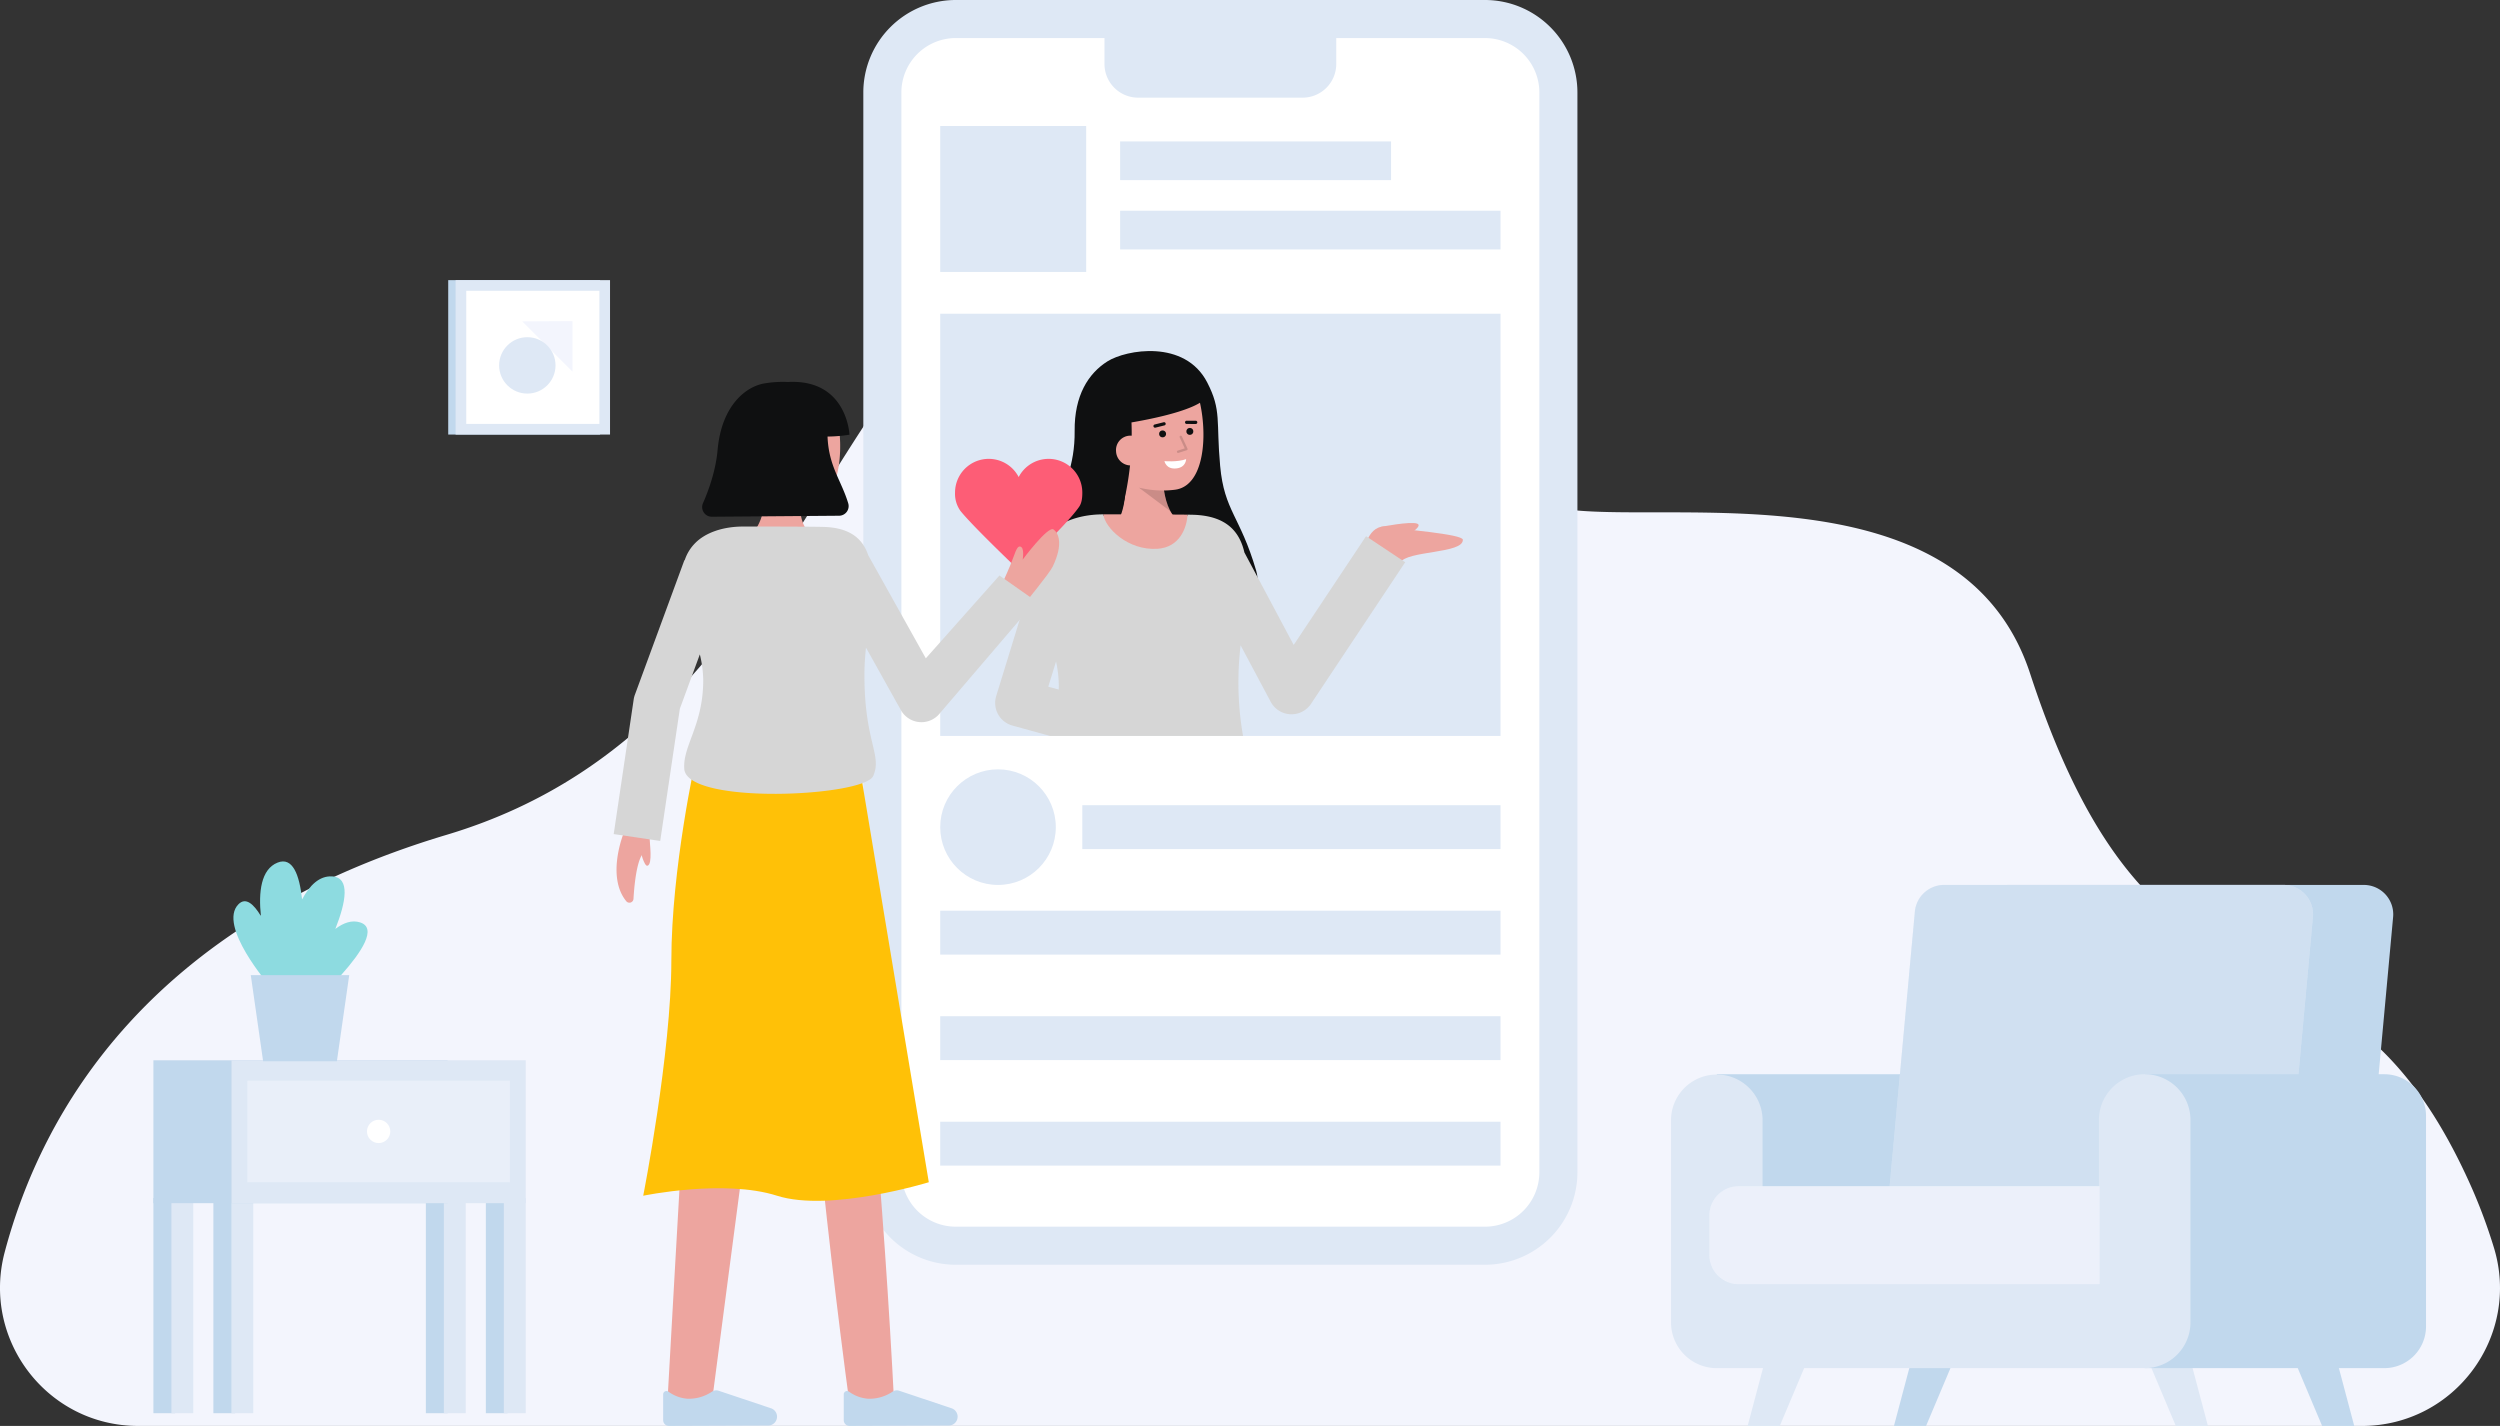 <svg  id="Layer_1" data-name="Layer 1" xmlns="http://www.w3.org/2000/svg" viewBox="0 0 1159.157 661.152">
    <rect x="0" y="0" width="1159.157" height="661.152" fill="#333333" stroke="none"/>
    <g>
        <rect x="207.823" y="129.887" width="70.404" height="71.601" transform="translate(486.049 331.375) rotate(-180)"
              fill="#c1d8ed"></rect>
        <g>
            <rect x="211.248" y="129.887" width="71.601" height="71.601"
                  transform="translate(494.097 331.375) rotate(-180)" fill="#dee8f5"></rect>
            <rect x="216.184" y="134.823" width="61.728" height="61.728"
                  transform="translate(494.097 331.375) rotate(-180)" fill="#fff"></rect>
            <g>
                <polygon points="265.427 148.884 265.427 172.301 242.138 149.012 265.427 148.884"
                         fill="#f3f5fd"></polygon>
                <circle cx="244.501" cy="169.417" r="13.074" fill="#dee8f5"></circle>
            </g>
        </g>
    </g>
    <path d="M64.064,661.152c-42.118,0-72.686-39.925-61.873-80.631,17.265-64.995,66.723-152.137,204.967-193.469,183.608-54.9,173.315-276.162,319.966-276.162s147.424,112.369,191.148,123.8,190.293-22.509,223.034,77.662c60.521,185.167,141.757,95.9,204.8,238.5a250.954,250.954,0,0,1,10.166,27.427c12.7,41.177-18.135,82.881-61.227,82.881Z"
          fill="#f3f5fd"></path>
    <g>
        <g>
            <rect x="409.114" y="8.823" width="313.451" height="568.772" rx="34.026" fill="#fff"></rect>
            <path d="M688.539,586.419h-245.4a42.9,42.9,0,0,1-42.85-42.85V42.849A42.9,42.9,0,0,1,443.141,0h245.4a42.9,42.9,0,0,1,42.849,42.849v500.72A42.9,42.9,0,0,1,688.539,586.419ZM443.141,17.646a25.232,25.232,0,0,0-25.2,25.2v500.72a25.231,25.231,0,0,0,25.2,25.2h245.4a25.231,25.231,0,0,0,25.2-25.2V42.849a25.232,25.232,0,0,0-25.2-25.2Z"
                  fill="#dee8f5"></path>
        </g>
        <path d="M512.108,8.823H619.571a0,0,0,0,1,0,0V29.673a15.607,15.607,0,0,1-15.607,15.607h-76.25a15.607,15.607,0,0,1-15.607-15.607V8.823A0,0,0,0,1,512.108,8.823Z"
              fill="#dee8f5"></path>
    </g>
    <g>
        <rect x="435.945" y="58.422" width="67.674" height="67.674" fill="#dee8f5"></rect>
        <rect x="519.364" y="97.713" width="176.371" height="17.945" fill="#dee8f5"></rect>
        <rect x="519.364" y="65.572" width="125.613" height="17.945" fill="#dee8f5"></rect>
    </g>
    <rect x="435.945" y="145.467" width="259.789" height="195.764" fill="#dee8f5"></rect>
    <g>
        <path d="M498.275,199.832c-.169-16.45,6.332-26.644,15.147-32.241,8.7-5.523,35.973-10.33,46.314,9.719,6.749,13.082,4.085,17.759,6,38.712s9.256,23.152,16.7,48.549c5.841,19.922-26.88,30.5-55.219,29.584s-46.3-7.188-47.945-25.211C476.911,243.079,498.608,232.069,498.275,199.832Z"
              fill="#0f1011"></path>
        <path d="M515.159,245.313s8.513-4.614,6.389-27.891l17.645-3.439s-1.794,20.9,7.208,27.452Z"
              fill="#EDA59F"></path>
        <g opacity="0.15">
            <path d="M542.739,237.1,527.953,226l11.531-.226A31.805,31.805,0,0,0,542.739,237.1Z"></path>
        </g>
        <path d="M511.437,208.481c1.289,7.057,5.207,13.714,11.462,15.94a44.814,44.814,0,0,0,21.442,2.7c19.334-1.764,15.1-45.724,5.838-54.186s-36.174-2.8-39.323,11.521C509.228,191.861,510.211,201.765,511.437,208.481Z"
              fill="#EDA59F"></path>
        <g>
            <circle cx="539.05" cy="201.18" r="1.603" fill="#0f1011"></circle>
            <circle cx="551.687" cy="200.028" r="1.603" fill="#0f1011"></circle>
            <path d="M554.427,196.586h0l-4.247-.014a.754.754,0,0,1,0-1.507h0l4.247.014a.754.754,0,0,1,0,1.507Z"
                  fill="#0f1011"></path>
            <path d="M535.557,198.308a.753.753,0,0,1-.182-1.484l4.177-1.046a.753.753,0,0,1,.366,1.461l-4.177,1.046A.73.73,0,0,1,535.557,198.308Z"
                  fill="#0f1011"></path>
            <path d="M539.908,213.8s5.923.57,10.057-.917c0,0,0,3.9-4.676,4.324S539.908,213.8,539.908,213.8Z"
                  fill="#fff"></path>
        </g>
        <path d="M524.288,190.051a138.7,138.7,0,0,1-4.889,49.18s-13.723-23.124-16-42.469c-2.138-18.134,11.14-28.975,20.159-31.079,34.275-8,36.655,17.006,36.655,17.006-2.216,8.528-39.633,13.819-39.633,13.819"
              fill="#0f1011"></path>
        <path d="M531.02,208.164a6.8,6.8,0,1,1-13.536,1.234,6.684,6.684,0,0,1,6.15-7.385C528.476,201.811,530.679,204.426,531.02,208.164Z"
              fill="#EDA59F"></path>
        <g opacity="0.15">
            <path d="M546.243,210.006a.553.553,0,0,1-.167-1.08l3.251-1.031L547,202.838a.553.553,0,1,1,1-.463L550.593,208a.553.553,0,0,1-.335.759l-3.848,1.22A.539.539,0,0,1,546.243,210.006Z"></path>
        </g>
    </g>
    <g>
        <path d="M632.386,255.72s1.782-13.267,11.2-11.421c5.939,1.165,34.571,3.3,34.68,5.951.268,6.547-25.965,4.946-29.056,10.637Z"
              fill="#EDA59F"></path>
        <path d="M640.167,244.316s13.744-2.7,16.9-1.534c2.793,1.033-3.772,4.986-3.772,4.986Z" fill="#EDA59F"></path>
    </g>
    <path d="M633.387,248.613l-33.55,50.43-22.85-42.88c-2.29-9.97-8.61-16.83-23.12-17.46-.7-.03-1.82-.05-3.27-.08-.29,6.13-38.25,6.11-39.05-.14-10.73.01-19.52,3.3-24.61,8.39-4.81,4.81-6.68,10.54-6.87,16.8l-18.16,59.03a10.89,10.89,0,0,0,7.53,13.72l17.47,4.81h89.44a144.167,144.167,0,0,1-2.1-27.93c.05-4.53.44-9.29.96-14.12l13.98,26.23a10.9,10.9,0,0,0,9.09,5.76c.17.01.35.01.53.01a10.881,10.881,0,0,0,9.07-4.86l43.66-65.64Zm-142.49,71.1-4.85-1.33,3.6-11.68a55.136,55.136,0,0,1,1.28,11.04C490.927,318.413,490.917,319.073,490.9,319.713Z"
          fill="#D6D6D6"></path>
    <path d="M550.594,238.627c-.29,6.13-3.622,15.146-13.909,15.826-13.708.9-24.341-9.719-25.143-15.971h.034C525.072,238.482,542.725,238.5,550.594,238.627Z"
          fill="#EDA59F"></path>
    <g>
        <circle cx="462.743" cy="383.515" r="26.798" fill="#dee8f5"></circle>
        <rect x="501.832" y="373.341" width="193.902" height="20.348" fill="#dee8f5"></rect>
        <rect x="435.945" y="422.261" width="259.789" height="20.348" fill="#dee8f5"></rect>
        <rect x="435.945" y="471.181" width="259.789" height="20.348" fill="#dee8f5"></rect>
        <rect x="435.945" y="520.102" width="259.789" height="20.348" fill="#dee8f5"></rect>
    </g>
    <g>
        <g>
            <path d="M365.641,369.225c6.965,95.063,15.907,190.144,28.644,284.617l20.372-1.887c-4.833-95.2-13.508-190.312-24.123-285.036Z"
                  fill="#EDA59F"></path>
            <path d="M323.264,390.817c-2.777,73.518-9.778,185.006-13.818,259.412l20.365,1.939C339.455,577.209,354.621,467.1,362.887,393Z"
                  fill="#EDA59F"></path>
            <path d="M356.193,660.965a4.108,4.108,0,0,0,4.076-4.427h0a4.106,4.106,0,0,0-2.658-3.529l-24.443-8.187a3.464,3.464,0,0,0-2.872.319,19.1,19.1,0,0,1-11.468,3.4,17.029,17.029,0,0,1-8.821-3.222,1.546,1.546,0,0,0-2.527,1.2v11.952a2.678,2.678,0,0,0,2.689,2.678Z"
                  fill="#c1d8ed"></path>
            <path d="M439.926,660.965A4.109,4.109,0,0,0,444,656.538h0a4.107,4.107,0,0,0-2.659-3.529L416.9,644.822a3.467,3.467,0,0,0-2.873.319,19.1,19.1,0,0,1-11.468,3.4,17.026,17.026,0,0,1-8.82-3.222,1.546,1.546,0,0,0-2.527,1.2v11.952a2.678,2.678,0,0,0,2.689,2.678Z"
                  fill="#c1d8ed"></path>
            <path d="M322.641,351.719s-11.36,50.871-11.36,93.653-13.044,109.044-13.044,109.044,37.481-7.826,62.045,0,70.37-6.261,70.37-6.261L398.718,356.414Z"
                  fill="#FFC107"></path>
        </g>
        <g>
            <path d="M301.163,387.752c0,2.98,1.574,12.943-.957,13.654-1.517.427-3.31-7-3.31-7" fill="#EDA59F"></path>
            <path d="M289.216,386.187s-8.264,20.114,1.162,31.669a1.888,1.888,0,0,0,3.346-1.081c.458-7.791,2.029-23.794,7.166-21.925V382.287"
                  fill="#EDA59F"></path>
        </g>
        <path d="M500.367,234.964c1.245-1.823,1.465-4.224,1.465-6.576a15.629,15.629,0,0,0-29.507-7.192,15.629,15.629,0,0,0-29.507,7.192,13.573,13.573,0,0,0,2.586,8.6c6.035,7.447,26.921,27.3,26.921,27.3S494.647,243.341,500.367,234.964Z"
              fill="#fd5d76"></path>
        <path d="M474.808,280.2s11.8-14.371,13.264-17.429c5.175-10.768,2.59-15.7.435-17.276-2.544-1.864-14.336,13.982-14.336,13.982s1.023-5.7-1.185-6.075c-.907-.153-1.626.737-3.046,4.772-1.618,4.6-4.852,11.515-4.852,11.515Z"
              fill="#EDA59F"></path>
        <g>
            <g>
                <path d="M347.158,248.478s8.041-3.454,8.041-24.581l16.165-1.647s-3.332,18.668,4.234,25.3Z"
                      fill="#EDA59F"></path>
                <path d="M346.832,215.018c.58,6.458,3.56,12.772,9.008,15.289a40.5,40.5,0,0,0,19.079,4.189c17.549,0,17.35-39.918,9.706-48.3s-32.332-5.494-36.343,7.141C346.208,199.876,346.28,208.872,346.832,215.018Z"
                      fill="#EDA59F"></path>
            </g>
            <path d="M383.7,202.414a66.84,66.84,0,0,0,10.167-.857s-1.029-25.922-28.559-24.444a51.3,51.3,0,0,0-10.687.63c-8.275,1.269-20.006,9.729-21.9,30.9-.868,9.713-4.216,18.869-6.771,24.666a4.471,4.471,0,0,0,4.084,6.285l58.979-.467a4.466,4.466,0,0,0,4.28-5.759C390.089,222.743,384.221,216.231,383.7,202.414Z"
                  fill="#0f1011"></path>
        </g>
        <path d="M463.407,266.834l-34.138,38.408-26.7-47.794c-2.527-7.552-8.283-12.61-20.023-13.113-4.015-.172-23.606-.2-37.949-.2-9.637,0-17.548,2.957-22.116,7.525a20.151,20.151,0,0,0-5.021,8.129l-.138-.05L294.368,322.15a10.89,10.89,0,0,0-.552,2.162l-9.264,62.414,21.568,3.2,9.1-61.305,9.27-25.207a53.311,53.311,0,0,1,1.573,11.837c0,21-9.5,30.418-8.8,41.2,1.1,16.945,83.428,12.941,87.623,3.316,4.319-9.926-4.447-16.042-4.063-48.51.041-3.533.315-7.23.69-10.993l16.2,29a10.9,10.9,0,0,0,8.337,5.52,10.667,10.667,0,0,0,1.182.065,10.9,10.9,0,0,0,8.148-3.66l44.884-52.5Z"
              fill="#D6D6D6"></path>
    </g>
    <g>
        <polygon points="820.866 621.446 810.319 661.152 825.209 661.152 841.959 621.446 820.866 621.446"
                 fill="#dee8f5"></polygon>
        <polygon points="1013.193 621.446 1023.74 661.152 1008.85 661.152 992.1 621.446 1013.193 621.446"
                 fill="#dee8f5"></polygon>
        <g>
            <polygon points="888.701 621.446 878.154 661.152 893.044 661.152 909.795 621.446 888.701 621.446"
                     fill="#c1d8ed"></polygon>
            <polygon points="1081.029 621.446 1091.575 661.152 1076.686 661.152 1059.935 621.446 1081.029 621.446"
                     fill="#c1d8ed"></polygon>
        </g>
        <path d="M1096.82,564.248H904.954L917.966,422.7a13.637,13.637,0,0,1,13.58-12.389h164.476A13.638,13.638,0,0,1,1109.6,425.2Z"
              fill="#c1d8ed"></path>
        <rect x="796.017" y="498.08" width="130.441" height="130.441" fill="#c1d8ed"></rect>
        <path d="M1059.635,564.248H874.844L887.856,422.7a13.638,13.638,0,0,1,13.581-12.389h157.4a13.638,13.638,0,0,1,13.581,14.886Z"
              fill="#dee8f5"></path>
        <g opacity="0.48">
            <path d="M1059.635,564.248H874.844L887.856,422.7a13.638,13.638,0,0,1,13.581-12.389h157.4a13.638,13.638,0,0,1,13.581,14.886Z"
                  fill="#c1d8ed"></path>
        </g>
        <path d="M994.415,498.08h111.094a19.347,19.347,0,0,1,19.347,19.347v97.584a19.347,19.347,0,0,1-19.347,19.347H994.415a0,0,0,0,1,0,0V498.08A0,0,0,0,1,994.415,498.08Z"
              fill="#c1d8ed"></path>
        <path d="M994.415,634.359h-198.4a21.227,21.227,0,0,1-21.227-21.226V519.306a21.227,21.227,0,0,1,42.453,0v72.6H973.189v-72.6a21.226,21.226,0,0,1,42.452,0v93.827A21.226,21.226,0,0,1,994.415,634.359Z"
              fill="#dee8f5"></path>
        <path d="M806.129,550.008H973.478a0,0,0,0,1,0,0v45.406a0,0,0,0,1,0,0H806.129a13.566,13.566,0,0,1-13.566-13.566V563.574A13.566,13.566,0,0,1,806.129,550.008Z"
              fill="#f3f5fd"></path>
        <g opacity="0.15">
            <path d="M806.129,550.008H973.478a0,0,0,0,1,0,0v45.406a0,0,0,0,1,0,0H806.129a13.566,13.566,0,0,1-13.566-13.566V563.574A13.566,13.566,0,0,1,806.129,550.008Z"
                  fill="#c1d8ed"></path>
        </g>
    </g>
    <g>
        <g>
            <rect x="225.267" y="555.477" width="10.142" height="99.769"
                  transform="translate(460.675 1210.724) rotate(-180)" fill="#c1d8ed"></rect>
            <rect x="233.613" y="555.477" width="10.142" height="99.769"
                  transform="translate(477.368 1210.724) rotate(-180)" fill="#dee8f5"></rect>
        </g>
        <g>
            <rect x="98.945" y="555.477" width="10.142" height="99.769"
                  transform="translate(208.031 1210.724) rotate(-180)" fill="#c1d8ed"></rect>
            <rect x="107.291" y="555.477" width="10.142" height="99.769"
                  transform="translate(224.724 1210.724) rotate(-180)" fill="#dee8f5"></rect>
        </g>
        <g>
            <rect x="197.45" y="555.477" width="10.142" height="99.769"
                  transform="translate(405.042 1210.724) rotate(-180)" fill="#c1d8ed"></rect>
            <rect x="205.797" y="555.477" width="10.142" height="99.769"
                  transform="translate(421.735 1210.724) rotate(-180)" fill="#dee8f5"></rect>
        </g>
        <g>
            <rect x="71.129" y="555.477" width="10.142" height="99.769"
                  transform="translate(152.399 1210.724) rotate(-180)" fill="#c1d8ed"></rect>
            <rect x="79.475" y="555.477" width="10.142" height="99.769"
                  transform="translate(169.092 1210.724) rotate(-180)" fill="#dee8f5"></rect>
        </g>
        <rect x="71.129" y="491.615" width="136.4" height="66.254" fill="#c1d8ed"></rect>
        <rect x="107.354" y="491.615" width="136.4" height="66.254" fill="#dee8f5"></rect>
        <g opacity="0.53">
            <rect x="114.693" y="501.034" width="121.724" height="47.124" fill="#f3f5fd"></rect>
        </g>
        <circle cx="175.555" cy="524.596" r="5.406" fill="#fff"></circle>
    </g>
    <g>
        <path d="M167.028,427.7c-3.838-1.256-7.777.157-11.546,3.02,4.964-12.535,7.013-23.857-1.474-24.367-5.938-.357-10.487,4.2-13.943,10.676-1.215-11.388-4.351-19.882-11.375-17.066-7.711,3.092-8.884,13.687-7.715,24.772-3.4-5.662-7.055-8.819-10.376-5.5-9.912,9.912,14.418,37.847,14.418,37.847h6.042l3.449,3.743c-.7,1.476-1.081,2.355-1.081,2.355l4.38,8.913S182.961,432.918,167.028,427.7Z"
              fill="#8ddbe0"></path>
        <polygon points="156.198 492.06 122.001 492.06 116.277 452.139 161.923 452.139 156.198 492.06"
                 fill="#c1d8ed"></polygon>
    </g>
</svg>
